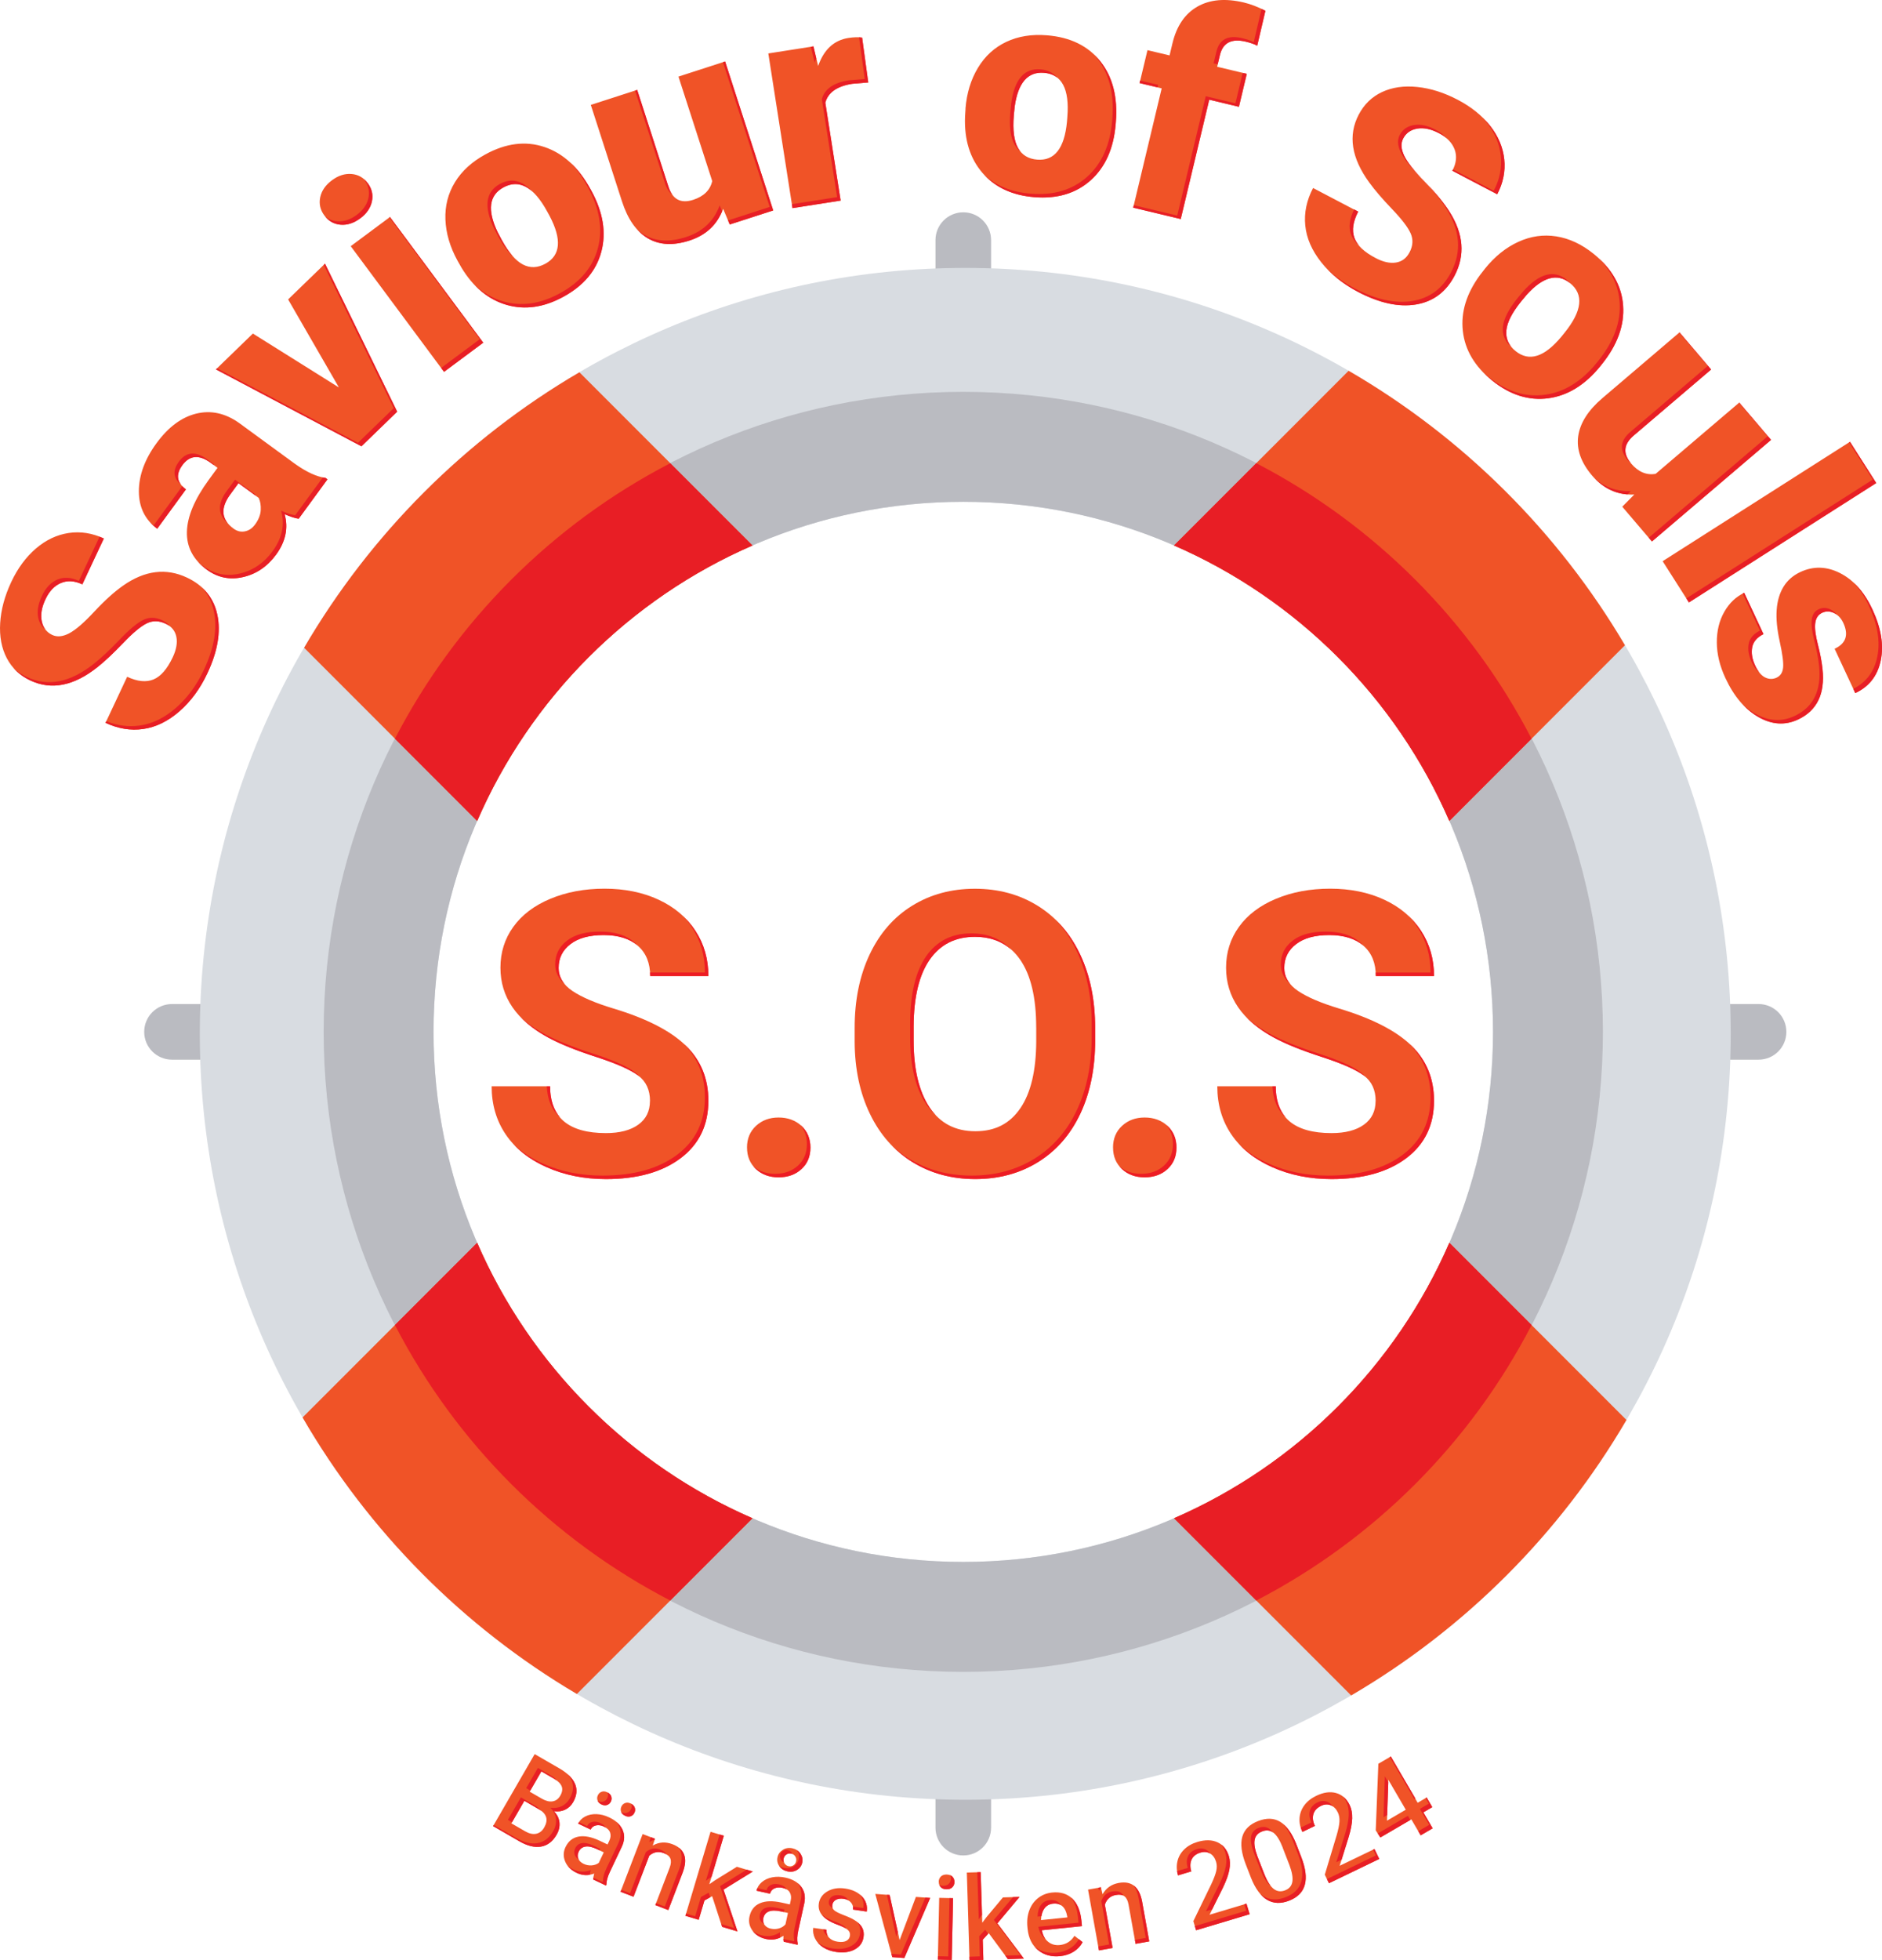 <?xml version="1.0" encoding="UTF-8"?>
<svg id="Layer_1" data-name="Layer 1" xmlns="http://www.w3.org/2000/svg" viewBox="0 0 540.19 562.32">
  <defs>
    <style>
      .cls-1 {
        fill: none;
      }

      .cls-1, .cls-2, .cls-3, .cls-4, .cls-5, .cls-6 {
        stroke-width: 0px;
      }

      .cls-2 {
        fill: #f05327;
      }

      .cls-3 {
        fill: #babbc1;
      }

      .cls-4 {
        fill: #d8dce1;
      }

      .cls-5 {
        fill: #ed1c24;
      }

      .cls-6 {
        fill: #e81e25;
      }
    </style>
  </defs>
  <g>
    <g>
      <g>
        <path class="cls-3" d="M276.49,92.82c-4.41,0-7.98-3.57-7.98-7.98v-15.96c0-4.41,3.57-7.98,7.98-7.98s7.98,3.57,7.98,7.98v15.96c0,4.41-3.57,7.98-7.98,7.98Z"/>
        <path class="cls-3" d="M65.33,303.97h-15.96c-4.41,0-7.98-3.57-7.98-7.98s3.57-7.98,7.98-7.98h15.96c4.41,0,7.98,3.57,7.98,7.98s-3.57,7.98-7.98,7.98Z"/>
        <path class="cls-3" d="M276.49,532.24c-4.41,0-7.98-3.57-7.98-7.98v-15.96c0-4.41,3.57-7.98,7.98-7.98s7.98,3.57,7.98,7.98v15.96c0,4.41-3.57,7.98-7.98,7.98Z"/>
        <path class="cls-3" d="M504.76,303.97h-15.96c-4.41,0-7.98-3.57-7.98-7.98s3.57-7.98,7.98-7.98h15.96c4.41,0,7.98,3.57,7.98,7.98s-3.57,7.98-7.98,7.98Z"/>
        <g>
          <circle class="cls-1" cx="276.49" cy="295.99" r="152.05" transform="translate(-128.32 282.2) rotate(-45)"/>
          <path class="cls-4" d="M277.06,76.85c-121.34,0-219.71,98.37-219.71,219.71s98.37,219.71,219.71,219.71,219.71-98.37,219.71-219.71-98.37-219.71-219.71-219.71ZM276.49,448.04c-83.97,0-152.05-68.07-152.05-152.05s68.07-152.05,152.05-152.05,152.05,68.07,152.05,152.05-68.07,152.05-152.05,152.05Z"/>
        </g>
        <path class="cls-3" d="M276.49,112.4c-101.24,0-183.59,82.36-183.59,183.59s82.35,183.59,183.59,183.59,183.59-82.36,183.59-183.59-82.35-183.59-183.59-183.59ZM276.49,448.04c-83.97,0-152.05-68.07-152.05-152.05s68.07-152.05,152.05-152.05,152.05,68.07,152.05,152.05-68.07,152.05-152.05,152.05Z"/>
        <g>
          <path class="cls-1" d="M336.99,435.51c35.32-15.34,63.68-43.7,79.02-79.02l50.83,50.83c19.02-32.52,29.93-70.36,29.93-110.76s-11.08-78.8-30.36-111.48l-50.4,50.4c-15.34-35.32-43.7-63.68-79.02-79.02l50.11-50.11c-32.36-18.76-69.94-29.51-110.03-29.51s-78.24,10.91-110.76,29.93l49.68,49.68c-35.33,15.34-63.68,43.7-79.02,79.02l-49.68-49.68c-19.02,32.52-29.93,70.36-29.93,110.76s10.75,77.68,29.51,110.04l50.11-50.11c15.34,35.32,43.7,63.68,79.02,79.02l-50.4,50.4c32.68,19.28,70.79,30.36,111.48,30.36s78.24-10.91,110.76-29.93l-50.83-50.83Z"/>
          <path class="cls-2" d="M416.01,235.49l50.4-50.4c-19.22-32.57-46.59-59.75-79.32-78.73l-50.11,50.11c35.33,15.34,63.68,43.7,79.02,79.02Z"/>
          <path class="cls-2" d="M215.99,156.47l-49.68-49.68c-32.65,19.1-59.93,46.37-79.02,79.02l49.68,49.68c15.34-35.32,43.7-63.68,79.02-79.02Z"/>
          <path class="cls-2" d="M336.99,435.51l50.83,50.83c32.65-19.1,59.93-46.37,79.02-79.02l-50.83-50.83c-15.34,35.32-43.7,63.68-79.02,79.02Z"/>
          <path class="cls-2" d="M136.96,356.49l-50.11,50.11c18.97,32.73,46.16,60.1,78.73,79.32l50.4-50.4c-35.32-15.34-63.68-43.7-79.02-79.02Z"/>
        </g>
        <g>
          <path class="cls-6" d="M416.01,235.49l23.59-23.6c-17.51-33.82-45.2-61.51-79.02-79.02l-23.6,23.6c35.32,15.34,63.68,43.7,79.02,79.02Z"/>
          <path class="cls-6" d="M215.98,156.47l-23.6-23.59c-33.82,17.51-61.51,45.2-79.02,79.02l23.6,23.6c15.34-35.32,43.7-63.68,79.02-79.02Z"/>
          <path class="cls-6" d="M136.96,356.49l-23.6,23.6c17.51,33.82,45.2,61.51,79.02,79.02l23.6-23.6c-35.33-15.34-63.68-43.7-79.02-79.02Z"/>
          <path class="cls-6" d="M416.01,356.49c-15.34,35.32-43.7,63.68-79.02,79.02l23.6,23.6c33.82-17.51,61.51-45.2,79.02-79.02l-23.6-23.6Z"/>
        </g>
      </g>
      <g>
        <g>
          <path class="cls-2" d="M186.57,315.83c0-3.15-1.11-5.58-3.34-7.27-2.23-1.69-6.24-3.47-12.03-5.34-5.79-1.87-10.38-3.72-13.75-5.54-9.21-4.97-13.81-11.67-13.81-20.1,0-4.38,1.23-8.29,3.7-11.72,2.47-3.43,6.01-6.11,10.63-8.04,4.62-1.93,9.81-2.9,15.56-2.9s10.95,1.05,15.48,3.15c4.53,2.1,8.05,5.06,10.55,8.88,2.51,3.82,3.76,8.17,3.76,13.03h-16.7c0-3.71-1.17-6.6-3.51-8.66-2.34-2.06-5.62-3.09-9.85-3.09s-7.26.86-9.52,2.59c-2.26,1.73-3.4,4-3.4,6.82,0,2.64,1.33,4.84,3.98,6.63,2.65,1.78,6.56,3.45,11.72,5.01,9.5,2.86,16.42,6.4,20.77,10.63,4.34,4.23,6.51,9.5,6.51,15.81,0,7.02-2.65,12.52-7.96,16.51-5.31,3.99-12.45,5.99-21.44,5.99-6.24,0-11.91-1.14-17.04-3.42-5.12-2.28-9.03-5.41-11.72-9.38-2.69-3.97-4.04-8.57-4.04-13.81h16.76c0,8.95,5.34,13.42,16.03,13.42,3.97,0,7.07-.81,9.3-2.42,2.23-1.61,3.34-3.87,3.34-6.76Z"/>
          <path class="cls-2" d="M214.41,329.19c0-2.56.86-4.64,2.59-6.24,1.73-1.6,3.89-2.39,6.49-2.39s4.82.8,6.54,2.39c1.73,1.6,2.59,3.67,2.59,6.24s-.85,4.58-2.56,6.15c-1.71,1.58-3.9,2.37-6.57,2.37s-4.81-.79-6.51-2.37c-1.71-1.58-2.56-3.63-2.56-6.15Z"/>
          <path class="cls-2" d="M314.35,298.4c0,7.98-1.41,14.98-4.23,20.99-2.82,6.01-6.86,10.65-12.11,13.92-5.25,3.27-11.27,4.9-18.07,4.9s-12.71-1.61-17.98-4.84c-5.27-3.23-9.35-7.84-12.25-13.83s-4.36-12.89-4.4-20.68v-4.01c0-7.98,1.44-15,4.31-21.07,2.88-6.07,6.94-10.73,12.19-13.97,5.25-3.25,11.26-4.87,18.01-4.87s12.76,1.62,18.01,4.87c5.25,3.25,9.32,7.91,12.19,13.97,2.88,6.07,4.31,13.08,4.31,21.02v3.62ZM297.42,294.73c0-8.5-1.52-14.96-4.56-19.38-3.04-4.42-7.39-6.63-13.03-6.63s-9.93,2.18-12.97,6.54c-3.04,4.36-4.58,10.75-4.62,19.18v3.95c0,8.28,1.52,14.7,4.57,19.26,3.04,4.57,7.42,6.85,13.14,6.85s9.91-2.2,12.92-6.6c3.01-4.4,4.53-10.81,4.56-19.24v-3.95Z"/>
          <path class="cls-2" d="M319.47,329.19c0-2.56.86-4.64,2.59-6.24,1.73-1.6,3.89-2.39,6.49-2.39s4.82.8,6.54,2.39c1.73,1.6,2.59,3.67,2.59,6.24s-.85,4.58-2.56,6.15c-1.71,1.58-3.9,2.37-6.57,2.37s-4.81-.79-6.51-2.37c-1.71-1.58-2.56-3.63-2.56-6.15Z"/>
          <path class="cls-2" d="M394.85,315.83c0-3.15-1.11-5.58-3.34-7.27-2.23-1.69-6.24-3.47-12.03-5.34-5.79-1.87-10.38-3.72-13.75-5.54-9.21-4.97-13.81-11.67-13.81-20.1,0-4.38,1.23-8.29,3.7-11.72,2.47-3.43,6.01-6.11,10.63-8.04,4.62-1.93,9.81-2.9,15.56-2.9s10.95,1.05,15.48,3.15c4.53,2.1,8.05,5.06,10.55,8.88,2.51,3.82,3.76,8.17,3.76,13.03h-16.7c0-3.71-1.17-6.6-3.51-8.66-2.34-2.06-5.62-3.09-9.85-3.09s-7.26.86-9.52,2.59c-2.26,1.73-3.4,4-3.4,6.82,0,2.64,1.33,4.84,3.98,6.63,2.65,1.78,6.56,3.45,11.72,5.01,9.5,2.86,16.42,6.4,20.77,10.63,4.34,4.23,6.51,9.5,6.51,15.81,0,7.02-2.65,12.52-7.96,16.51-5.31,3.99-12.45,5.99-21.44,5.99-6.24,0-11.91-1.14-17.04-3.42-5.12-2.28-9.03-5.41-11.72-9.38-2.69-3.97-4.04-8.57-4.04-13.81h16.76c0,8.95,5.34,13.42,16.03,13.42,3.97,0,7.07-.81,9.3-2.42,2.23-1.61,3.34-3.87,3.34-6.76Z"/>
        </g>
        <g>
          <path class="cls-5" d="M268.53,319.82c-.61-.66-1.2-1.36-1.73-2.15-3.04-4.57-4.57-10.99-4.57-19.26v-3.95c.04-8.43,1.58-14.82,4.62-19.18,3.04-4.36,7.37-6.54,12.97-6.54,4.2,0,7.67,1.23,10.43,3.67-2.9-3.1-6.7-4.67-11.43-4.67-5.6,0-9.93,2.18-12.97,6.54-3.04,4.36-4.58,10.75-4.62,19.18v3.95c0,8.28,1.52,14.7,4.57,19.26.81,1.22,1.73,2.26,2.73,3.15Z"/>
          <path class="cls-5" d="M182.12,270.32c-2.34-2.06-5.62-3.09-9.85-3.09s-7.26.86-9.52,2.59c-2.26,1.73-3.4,4-3.4,6.82,0,2.2.94,4.1,2.79,5.71-1.19-1.38-1.79-2.95-1.79-4.71,0-2.82,1.13-5.09,3.4-6.82,2.26-1.73,5.44-2.59,9.52-2.59s7.45,1.01,9.78,3.03c-.29-.33-.59-.65-.93-.94Z"/>
          <path class="cls-5" d="M369.06,320.54c-1.91-2.18-2.88-5.16-2.88-8.94h-.96c.19,3.9,1.46,6.88,3.84,8.94Z"/>
          <path class="cls-5" d="M182.23,307.56c-2.23-1.69-6.24-3.47-12.03-5.34-5.79-1.87-10.38-3.72-13.75-5.54-2.8-1.51-5.17-3.19-7.12-5.02,2.12,2.23,4.82,4.24,8.12,6.02,3.38,1.82,7.96,3.67,13.75,5.54,5.79,1.88,9.8,3.66,12.03,5.34.15.11.28.24.42.35-.41-.49-.88-.95-1.42-1.35Z"/>
          <path class="cls-5" d="M406.85,265.95c2.51,3.82,3.76,8.17,3.76,13.03h-15.74c.02.33.04.66.04,1h16.7c0-4.86-1.25-9.21-3.76-13.03-1.02-1.56-2.22-2.96-3.57-4.23.95,1,1.81,2.07,2.57,3.23Z"/>
          <path class="cls-5" d="M390.4,270.32c-2.34-2.06-5.62-3.09-9.85-3.09s-7.26.86-9.52,2.59c-2.26,1.73-3.4,4-3.4,6.82,0,2.2.94,4.1,2.79,5.71-1.19-1.38-1.79-2.95-1.79-4.71,0-2.82,1.13-5.09,3.4-6.82,2.26-1.73,5.44-2.59,9.52-2.59s7.45,1.01,9.78,3.03c-.29-.33-.59-.65-.93-.94Z"/>
          <path class="cls-5" d="M390.51,307.56c-2.23-1.69-6.24-3.47-12.03-5.34-5.79-1.87-10.38-3.72-13.75-5.54-2.8-1.51-5.17-3.19-7.12-5.02,2.12,2.23,4.82,4.24,8.12,6.02,3.38,1.82,7.96,3.67,13.75,5.54,5.79,1.88,9.8,3.66,12.03,5.34.15.11.28.24.42.35-.41-.49-.88-.95-1.42-1.35Z"/>
          <path class="cls-5" d="M196.31,299.44c4,4.14,6.02,9.23,6.02,15.28,0,7.02-2.65,12.52-7.96,16.51-5.31,3.99-12.45,5.99-21.44,5.99-6.24,0-11.91-1.14-17.04-3.42-3.35-1.49-6.17-3.36-8.49-5.57,2.48,2.67,5.64,4.86,9.49,6.57,5.12,2.28,10.8,3.42,17.04,3.42,8.98,0,16.13-1.99,21.44-5.99,5.31-3.99,7.96-9.49,7.96-16.51,0-6.31-2.17-11.58-6.51-15.81-.16-.16-.34-.31-.5-.47Z"/>
          <path class="cls-5" d="M334.8,322.72c1.24,1.48,1.87,3.3,1.87,5.47,0,2.52-.85,4.58-2.56,6.15-1.71,1.58-3.9,2.37-6.57,2.37-2.5,0-4.57-.72-6.23-2.13.22.27.46.52.72.77,1.71,1.58,3.88,2.37,6.51,2.37s4.86-.79,6.57-2.37c1.71-1.58,2.56-3.63,2.56-6.15s-.86-4.64-2.59-6.24c-.09-.08-.19-.16-.28-.23Z"/>
          <path class="cls-5" d="M160.78,320.54c-1.91-2.18-2.88-5.16-2.88-8.94h-.96c.19,3.9,1.46,6.88,3.84,8.94Z"/>
          <path class="cls-5" d="M302.81,263.65c2.47,2.57,4.55,5.6,6.22,9.12,2.88,6.07,4.31,13.08,4.31,21.02v3.62c0,7.98-1.41,14.98-4.23,20.99-2.82,6.01-6.86,10.65-12.11,13.92-5.25,3.27-11.27,4.9-18.07,4.9s-12.71-1.61-17.98-4.84c-1.85-1.13-3.54-2.44-5.09-3.91,1.82,1.88,3.84,3.53,6.09,4.91,5.27,3.23,11.26,4.84,17.98,4.84s12.81-1.63,18.07-4.9c5.25-3.27,9.29-7.91,12.11-13.92,2.82-6.01,4.23-13.01,4.23-20.99v-3.62c0-7.94-1.44-14.95-4.31-21.02-1.89-3.99-4.3-7.35-7.22-10.12Z"/>
          <path class="cls-5" d="M404.59,299.44c4,4.14,6.02,9.23,6.02,15.28,0,7.02-2.65,12.52-7.96,16.51-5.31,3.99-12.45,5.99-21.44,5.99-6.24,0-11.91-1.14-17.04-3.42-3.35-1.49-6.17-3.36-8.49-5.57,2.48,2.67,5.64,4.86,9.49,6.57,5.12,2.28,10.8,3.42,17.04,3.42,8.98,0,16.13-1.99,21.44-5.99,5.31-3.99,7.96-9.49,7.96-16.51,0-6.31-2.17-11.58-6.51-15.81-.16-.16-.34-.31-.5-.47Z"/>
          <path class="cls-5" d="M196,262.71c.95,1,1.81,2.07,2.57,3.23,2.51,3.82,3.76,8.17,3.76,13.03h-15.74c.02.33.04.66.04,1h16.7c0-4.86-1.25-9.21-3.76-13.03-1.02-1.56-2.22-2.96-3.57-4.23Z"/>
          <path class="cls-5" d="M229.74,322.72c1.24,1.48,1.87,3.3,1.87,5.47,0,2.52-.85,4.58-2.56,6.15-1.71,1.58-3.9,2.37-6.57,2.37-2.5,0-4.57-.72-6.23-2.13.22.27.46.52.72.77,1.71,1.58,3.88,2.37,6.51,2.37s4.86-.79,6.57-2.37c1.71-1.58,2.56-3.63,2.56-6.15s-.86-4.64-2.59-6.24c-.09-.08-.19-.16-.28-.23Z"/>
        </g>
      </g>
    </g>
    <g>
      <path class="cls-2" d="M47.54,178.9c-1.93-.91-3.75-.93-5.47-.07-1.72.86-3.96,2.73-6.72,5.62-2.76,2.89-5.19,5.17-7.29,6.85-6.81,5.45-13.26,6.75-19.34,3.89-3.03-1.42-5.29-3.56-6.78-6.41-1.49-2.85-2.12-6.2-1.89-10.04.23-3.84,1.29-7.77,3.18-11.8,1.85-3.93,4.2-7.13,7.07-9.59,2.87-2.46,6-3.95,9.41-4.46,3.4-.51,6.77.02,10.1,1.58l-6.17,13.15c-2.23-1.05-4.28-1.17-6.15-.39-1.87.79-3.35,2.35-4.44,4.68-1.11,2.35-1.46,4.46-1.06,6.31.4,1.85,1.4,3.16,3,3.91,1.4.66,3.03.5,4.87-.46,1.85-.97,4.26-3.06,7.25-6.27,2.99-3.21,5.76-5.7,8.3-7.47,6.18-4.31,12.27-5.06,18.25-2.25,4.78,2.25,7.69,5.81,8.73,10.7,1.04,4.89.08,10.48-2.87,16.76-2.08,4.43-4.76,8.07-8.04,10.92-3.28,2.85-6.73,4.53-10.35,5.05-3.62.52-7.23-.07-10.84-1.76l6.21-13.22c2.93,1.38,5.45,1.63,7.55.77,2.1-.86,3.95-3,5.55-6.4,1.02-2.18,1.36-4.12,1.02-5.83-.35-1.71-1.37-2.96-3.07-3.76ZM85.73,148.8c-1.03-.14-2.38-.57-4.03-1.3,1.1,3.99.28,7.85-2.44,11.58-2.5,3.42-5.65,5.57-9.47,6.45-3.81.88-7.28.18-10.41-2.11-3.93-2.87-5.84-6.5-5.73-10.87.11-4.37,2.19-9.33,6.24-14.87l2.55-3.49-1.92-1.4c-3.35-2.44-6.07-2.22-8.18.66-1.96,2.68-1.61,4.99,1.04,6.92l-8.25,11.29c-3.5-2.56-5.26-6.13-5.27-10.71,0-4.58,1.68-9.18,5.06-13.81s7.18-7.45,11.39-8.49c4.22-1.03,8.31-.15,12.29,2.66l16.05,11.73c3.36,2.39,6.28,3.73,8.77,4.04l.57.42-8.25,11.29ZM73.19,150.48c1.03-1.41,1.58-2.8,1.65-4.16.07-1.37-.12-2.53-.59-3.49l-5.8-4.24-2.4,3.28c-2.87,3.93-2.54,7.19.99,9.77,1.03.75,2.11,1.01,3.26.78,1.14-.23,2.11-.88,2.89-1.95ZM97.27,111.13l-14.57-25.24,10.58-10.25,20.72,42.45-10.25,9.93-41.77-22.06,10.61-10.28,24.67,15.45ZM93.1,61.81c-1.19-1.6-1.58-3.34-1.19-5.22.4-1.88,1.52-3.5,3.36-4.87,1.84-1.37,3.72-1.97,5.64-1.81,1.91.16,3.46,1.04,4.65,2.64,1.19,1.6,1.58,3.34,1.19,5.22-.4,1.88-1.52,3.5-3.36,4.87-1.84,1.37-3.72,1.97-5.64,1.81-1.91-.16-3.46-1.04-4.65-2.64ZM138.71,98.3l-11.26,8.37-26.78-36.05,11.26-8.37,26.78,36.05ZM131.3,74.74c-2.15-3.93-3.3-7.85-3.45-11.76-.15-3.91.76-7.47,2.72-10.69,1.96-3.22,4.87-5.88,8.73-7.99,5.9-3.23,11.55-3.94,16.94-2.14,5.4,1.8,9.81,5.84,13.25,12.13l.24.44c3.36,6.14,4.32,11.95,2.88,17.42-1.44,5.47-5.07,9.8-10.9,12.98-5.61,3.07-11.03,3.85-16.27,2.34-5.24-1.5-9.56-5.06-12.97-10.67l-1.17-2.06ZM143.99,68.79c1.99,3.64,4.02,6,6.09,7.08,2.07,1.08,4.22,1,6.46-.22,4.37-2.39,4.77-6.97,1.19-13.75l-.68-1.24c-3.86-7.06-8.05-9.36-12.57-6.89-4.1,2.24-4.66,6.5-1.67,12.78l1.18,2.24ZM207.57,59.9c-1.65,4.52-4.87,7.55-9.67,9.1-4.69,1.51-8.67,1.3-11.96-.65-3.29-1.95-5.76-5.47-7.41-10.58l-8.95-27.68,13.31-4.3,8.97,27.76c1.18,3.66,3.55,4.92,7.11,3.77,3.05-.99,4.87-2.78,5.46-5.38l-9.69-29.97,13.39-4.33,13.81,42.73-12.48,4.03-1.89-4.49ZM249.21,23.66l-4.6.38c-4.35.68-6.92,2.48-7.72,5.41l4.4,28.09-13.82,2.16-6.94-44.37,12.96-2.03,1.34,5.63c1.64-4.71,4.54-7.39,8.7-8.04,1.48-.23,2.79-.27,3.93-.11l1.76,12.87ZM277.12,31.17c.36-4.47,1.56-8.37,3.58-11.72,2.02-3.35,4.73-5.83,8.14-7.44,3.41-1.61,7.3-2.24,11.69-1.88,6.7.54,11.81,3.05,15.34,7.51,3.52,4.46,5,10.27,4.42,17.41l-.04.5c-.57,6.98-2.95,12.36-7.16,16.14-4.21,3.78-9.62,5.4-16.24,4.86-6.37-.52-11.33-2.84-14.88-6.98-3.55-4.13-5.21-9.48-4.98-16.04l.15-2.36ZM290.99,33.17c-.34,4.14.06,7.22,1.2,9.26,1.14,2.04,2.98,3.16,5.52,3.36,4.96.4,7.81-3.21,8.54-10.84l.11-1.41c.65-8.03-1.59-12.25-6.72-12.66-4.66-.38-7.47,2.88-8.41,9.77l-.25,2.52ZM325.26,59.58l8.18-34.23-6.34-1.51,2.26-9.45,6.34,1.51.83-3.47c1.19-4.98,3.58-8.49,7.17-10.54,3.59-2.04,8.03-2.43,13.34-1.17,1.94.46,4,1.25,6.18,2.37l-2.35,10.02c-.78-.44-1.86-.83-3.26-1.16-4.12-.98-6.6.3-7.45,3.85l-.8,3.35,8.52,2.03-2.26,9.45-8.52-2.04-8.18,34.23-13.64-3.26ZM404.58,72.39c.99-1.89,1.09-3.71.31-5.46-.78-1.75-2.56-4.07-5.33-6.96-2.77-2.89-4.94-5.42-6.52-7.59-5.15-7.04-6.17-13.54-3.05-19.49,1.55-2.96,3.79-5.13,6.7-6.49,2.92-1.36,6.28-1.85,10.11-1.45,3.82.39,7.71,1.62,11.65,3.69,3.85,2.02,6.94,4.51,9.27,7.48,2.33,2.97,3.68,6.17,4.04,9.59.36,3.42-.31,6.76-2.02,10.02l-12.87-6.74c1.14-2.18,1.36-4.22.65-6.12-.71-1.9-2.2-3.45-4.48-4.64-2.3-1.21-4.39-1.65-6.26-1.33-1.87.32-3.21,1.26-4.04,2.83-.72,1.37-.64,3,.25,4.89s2.87,4.39,5.95,7.52c3.08,3.13,5.45,6,7.1,8.62,4.04,6.36,4.52,12.47,1.45,18.33-2.45,4.68-6.14,7.43-11.07,8.26-4.93.82-10.47-.38-16.62-3.6-4.34-2.27-7.86-5.11-10.56-8.51-2.7-3.4-4.23-6.92-4.59-10.56-.36-3.64.39-7.22,2.24-10.75l12.94,6.78c-1.5,2.87-1.87,5.37-1.1,7.51.77,2.14,2.82,4.08,6.16,5.82,2.13,1.12,4.06,1.54,5.78,1.27,1.72-.27,3.02-1.24,3.89-2.91ZM426.25,77.04c2.82-3.49,6-6.04,9.56-7.67s7.19-2.15,10.92-1.56c3.72.59,7.29,2.26,10.72,5.03,5.23,4.22,8.04,9.17,8.44,14.85.4,5.67-1.66,11.3-6.16,16.87l-.31.39c-4.4,5.45-9.4,8.55-15.01,9.3-5.61.75-10.99-.95-16.16-5.13-4.97-4.02-7.76-8.73-8.37-14.15-.61-5.42,1.03-10.77,4.92-16.06l1.45-1.87ZM436.58,86.5c-2.61,3.23-4.01,6.01-4.22,8.33-.21,2.32.68,4.29,2.66,5.88,3.88,3.13,8.26,1.75,13.16-4.15l.89-1.1c5.06-6.26,5.59-11.01,1.58-14.25-3.64-2.94-7.79-1.83-12.45,3.33l-1.62,1.94ZM469.09,141.86c-4.81.21-8.84-1.61-12.11-5.44-3.19-3.75-4.52-7.51-3.99-11.3.54-3.78,2.85-7.42,6.93-10.9l22.14-18.87,9.07,10.65-22.21,18.93c-2.93,2.5-3.18,5.16-.76,8.01,2.08,2.44,4.44,3.44,7.06,2.98l23.98-20.43,9.13,10.71-34.18,29.13-8.51-9.98,3.43-3.47ZM484.77,172.81l-7.54-11.83,53.77-34.25,7.54,11.83-53.77,34.25ZM510,194.34c1.08-.5,1.68-1.47,1.81-2.9.13-1.43-.2-3.89-.97-7.38-.77-3.49-1.07-6.52-.88-9.11.18-2.59.84-4.8,1.96-6.64,1.13-1.84,2.74-3.25,4.85-4.23,3.74-1.74,7.53-1.64,11.39.32,3.86,1.96,6.95,5.43,9.28,10.42,2.5,5.37,3.3,10.25,2.39,14.64-.91,4.39-3.35,7.52-7.31,9.36l-5.93-12.71c3.26-1.52,4.09-4,2.49-7.43-.62-1.33-1.51-2.27-2.67-2.83-1.16-.56-2.29-.58-3.4-.06-1.13.53-1.79,1.5-1.97,2.94-.19,1.43.06,3.46.73,6.09.68,2.63,1.13,5.01,1.36,7.13.75,7.1-1.6,11.92-7.04,14.46-3.71,1.73-7.5,1.49-11.37-.72-3.87-2.21-7.03-5.93-9.47-11.17-1.63-3.49-2.45-6.89-2.47-10.21-.02-3.32.69-6.25,2.13-8.78,1.44-2.54,3.35-4.36,5.74-5.47l5.53,11.85c-1.86.93-2.94,2.19-3.24,3.8-.3,1.61-.02,3.35.86,5.23.81,1.73,1.76,2.86,2.87,3.4,1.11.54,2.22.54,3.35.02Z"/>
      <g>
        <path class="cls-6" d="M142.99,67.79c1.4,2.57,2.83,4.49,4.27,5.78-1.1-1.22-2.19-2.8-3.27-4.78l-1.18-2.24c-2.99-6.28-2.44-10.54,1.67-12.78,2.91-1.59,5.68-1.19,8.32,1.17-2.93-3.23-6.04-3.97-9.32-2.17-4.1,2.24-4.66,6.5-1.67,12.78l1.18,2.24Z"/>
        <path class="cls-6" d="M51.33,132.44c-1.85,2.54-1.62,4.74.65,6.6-1.29-1.64-1.18-3.51.35-5.6,2.11-2.88,4.83-3.1,8.18-.66l.79.58.13-.18-1.92-1.4c-3.35-2.44-6.07-2.22-8.18.66Z"/>
        <path class="cls-6" d="M43.04,149.78c.61.68,1.3,1.31,2.08,1.89l8.25-11.29c-.41-.3-.75-.61-1.05-.93l-8.2,11.23c-.39-.28-.74-.58-1.08-.89Z"/>
        <path class="cls-6" d="M65.44,150.17c-1.93-2.31-1.72-5.07.62-8.29l2.4-3.28,4.95,3.61c-.05-.13-.09-.26-.15-.38l-5.8-4.24-2.4,3.28c-2.7,3.69-2.57,6.79.38,9.29Z"/>
        <path class="cls-6" d="M190.86,52.55c.49,1.53,1.21,2.62,2.12,3.31-.45-.62-.82-1.38-1.12-2.31l-8.97-27.76-.61.2,8.59,26.56Z"/>
        <polygon class="cls-6" points="220.93 59.36 208.97 63.23 209.46 64.39 221.93 60.36 208.13 17.63 207.51 17.83 220.93 59.36"/>
        <path class="cls-6" d="M172.62,72.14c1.44-5.47.48-11.28-2.88-17.42l-.24-.44c-1.73-3.16-3.7-5.75-5.93-7.78,1.82,1.86,3.47,4.1,4.93,6.78l.24.44c3.36,6.14,4.32,11.95,2.88,17.42-1.44,5.47-5.07,9.8-10.9,12.98-5.61,3.07-11.03,3.85-16.27,2.34-3.08-.88-5.83-2.49-8.27-4.79,2.69,2.84,5.77,4.79,9.27,5.79,5.24,1.5,10.66.72,16.27-2.34,5.83-3.19,9.46-7.51,10.9-12.98Z"/>
        <polygon class="cls-6" points="111.77 62.37 137.71 97.3 126.62 105.54 127.45 106.66 138.71 98.3 111.93 62.25 111.77 62.37"/>
        <path class="cls-6" d="M22.63,166.63c-2.23-1.05-4.28-1.17-6.15-.39-1.87.79-3.35,2.35-4.44,4.68-1.11,2.35-1.46,4.46-1.06,6.31.31,1.43.98,2.53,2.01,3.3-.48-.64-.82-1.4-1.01-2.3-.4-1.85-.05-3.96,1.06-6.31,1.09-2.33,2.57-3.89,4.44-4.68,1.87-.79,3.92-.66,6.15.39l6.17-13.15c-.41-.19-.81-.37-1.22-.53l-5.95,12.68Z"/>
        <polygon class="cls-6" points="92.93 75.98 113 117.09 102.75 127.02 62.29 105.66 61.98 105.96 103.75 128.02 114 118.09 93.28 75.64 92.93 75.98"/>
        <path class="cls-6" d="M35.35,184.46c2.76-2.89,5-4.76,6.72-5.62,1.72-.86,3.54-.84,5.47.07.43.2.81.43,1.15.68-.52-.69-1.24-1.25-2.15-1.68-1.93-.91-3.75-.93-5.47-.07-1.72.86-3.96,2.73-6.72,5.62-2.76,2.89-5.19,5.17-7.29,6.85-6.81,5.45-13.26,6.75-19.34,3.89-1.43-.67-2.69-1.51-3.78-2.51,1.29,1.45,2.89,2.62,4.78,3.51,6.09,2.86,12.53,1.56,19.34-3.89,2.1-1.67,4.53-3.96,7.29-6.85Z"/>
        <path class="cls-6" d="M57.9,168.47c1.74,1.9,2.92,4.2,3.49,6.92,1.04,4.89.08,10.48-2.87,16.76-2.08,4.43-4.76,8.07-8.04,10.92-3.28,2.85-6.73,4.53-10.35,5.05-3.21.46-6.42.04-9.62-1.24l-.22.47c3.61,1.69,7.22,2.28,10.84,1.76,3.62-.52,7.07-2.2,10.35-5.05,3.28-2.85,5.96-6.49,8.04-10.92,2.95-6.29,3.91-11.87,2.87-16.76-.68-3.21-2.19-5.85-4.49-7.92Z"/>
        <path class="cls-6" d="M92.65,136.96l-7.92,10.84c-1.03-.14-2.38-.57-4.03-1.3,1.1,3.99.28,7.85-2.44,11.58-2.5,3.42-5.65,5.57-9.47,6.45-3.81.88-7.28.18-10.41-2.11-.58-.42-1.1-.87-1.6-1.33.74.82,1.6,1.6,2.6,2.33,3.13,2.29,6.6,2.99,10.41,2.11,3.81-.88,6.97-3.03,9.47-6.45,2.73-3.73,3.54-7.59,2.44-11.58,1.66.73,3,1.17,4.03,1.3l8.25-11.29-.57-.42c-.25-.03-.5-.08-.76-.13Z"/>
        <path class="cls-6" d="M390.14,70.49c-.63-.74-1.1-1.5-1.38-2.29-.77-2.14-.4-4.64,1.1-7.51l-1.18-.62c-1.34,2.71-1.65,5.09-.92,7.13.42,1.15,1.22,2.25,2.38,3.29Z"/>
        <path class="cls-6" d="M426.73,35.11c2.33,2.97,3.68,6.17,4.04,9.59.36,3.42-.31,6.76-2.02,10.02l-11.69-6.12c-.06.13-.11.25-.18.38l12.87,6.74c1.71-3.26,2.38-6.6,2.02-10.02-.36-3.42-1.71-6.62-4.04-9.59-.75-.95-1.58-1.84-2.48-2.7.52.55,1.02,1.11,1.48,1.7Z"/>
        <path class="cls-6" d="M490.15,104.99l-22.21,18.93c-2.93,2.5-3.18,5.16-.76,8.01.37.43.75.8,1.14,1.15-.05-.05-.09-.09-.14-.15-2.42-2.84-2.17-5.51.76-8.01l22.21-18.93-9.07-10.65-.09.07,8.16,9.57Z"/>
        <path class="cls-6" d="M433.83,99.54c-1.13-1.36-1.62-2.92-1.46-4.71.2-2.32,1.61-5.1,4.22-8.33l1.62-1.94c4.66-5.16,8.82-6.27,12.45-3.33.06.05.12.11.18.16-.34-.4-.72-.79-1.18-1.16-3.64-2.94-7.79-1.83-12.45,3.33l-1.62,1.94c-2.61,3.23-4.01,6.01-4.22,8.33-.2,2.24.63,4.14,2.46,5.71Z"/>
        <path class="cls-6" d="M359.85,12.12c-.78-.44-1.86-.83-3.26-1.16-4.12-.98-6.6.3-7.45,3.85l-.8,3.35,1.17.28.63-2.63c.85-3.55,3.33-4.84,7.45-3.85,1.4.33,2.49.72,3.26,1.16l2.35-10.02c-.38-.19-.74-.36-1.11-.53l-2.24,9.56Z"/>
        <path class="cls-6" d="M233.82,17.94c.15-.42.31-.8.48-1.19l-.82-3.44-.73.11,1.08,4.51Z"/>
        <path class="cls-6" d="M292.85,43.4c-.24-.3-.46-.61-.66-.96-1.14-2.04-1.54-5.12-1.2-9.26l.25-2.52c.95-6.89,3.75-10.15,8.41-9.77,1.52.12,2.79.59,3.8,1.39-1.13-1.41-2.72-2.22-4.8-2.39-4.66-.38-7.47,2.88-8.41,9.77l-.25,2.52c-.34,4.14.06,7.22,1.2,9.26.45.8,1,1.45,1.66,1.96Z"/>
        <path class="cls-6" d="M206.57,58.9c-1.65,4.52-4.87,7.55-9.67,9.1-4.69,1.51-8.67,1.3-11.96-.65-.72-.43-1.4-.94-2.04-1.52.92,1.02,1.93,1.87,3.04,2.52,3.29,1.95,7.28,2.16,11.96.65,4.54-1.47,7.65-4.28,9.37-8.41l-.71-1.68Z"/>
        <polygon class="cls-6" points="357.85 21.19 356.68 20.91 354.6 29.64 346.08 27.6 337.9 61.84 325.43 58.86 325.26 59.58 338.9 62.84 347.08 28.6 355.6 30.64 357.85 21.19"/>
        <rect class="cls-6" x="329.4" y="21.43" width=".74" height="5.31" transform="translate(229.78 339.25) rotate(-76.58)"/>
        <path class="cls-6" d="M104.56,51.56c1.19,1.6,1.58,3.34,1.19,5.22-.4,1.88-1.52,3.5-3.36,4.87-1.84,1.37-3.72,1.97-5.64,1.81-1.31-.11-2.45-.57-3.42-1.35,1.16,1.41,2.62,2.2,4.42,2.35,1.91.16,3.79-.44,5.64-1.81,1.84-1.37,2.96-2.99,3.36-4.87.4-1.88,0-3.62-1.19-5.22-.38-.51-.79-.93-1.24-1.29.08.1.16.19.24.29Z"/>
        <path class="cls-6" d="M320.27,35.05c.58-7.14-.89-12.95-4.42-17.41-.61-.77-1.28-1.46-1.98-2.11.33.36.67.72.98,1.11,3.52,4.46,5,10.27,4.42,17.41l-.04.5c-.57,6.98-2.95,12.36-7.16,16.14-4.21,3.78-9.62,5.4-16.24,4.86-5.45-.44-9.86-2.22-13.24-5.31,3.5,3.7,8.24,5.82,14.24,6.31,6.62.54,12.03-1.08,16.24-4.86,4.21-3.78,6.59-9.16,7.16-16.14l.04-.5Z"/>
        <path class="cls-6" d="M459.41,104.94l.31-.39c4.5-5.57,6.55-11.2,6.16-16.87-.35-5.06-2.64-9.53-6.84-13.44,3.55,3.67,5.51,7.81,5.84,12.44.4,5.67-1.66,11.3-6.16,16.87l-.31.39c-4.4,5.45-9.4,8.55-15.01,9.3-5.61.75-10.99-.95-16.16-5.13-.55-.45-1.07-.91-1.57-1.37.79.81,1.63,1.61,2.57,2.37,5.17,4.17,10.55,5.88,16.16,5.13,5.61-.75,10.61-3.85,15.01-9.3Z"/>
        <path class="cls-6" d="M523,175.77c1.1-.51,2.24-.49,3.4.06.3.14.58.32.84.51-.51-.65-1.12-1.16-1.84-1.51-1.16-.56-2.29-.58-3.4-.06-1.13.53-1.79,1.5-1.97,2.94-.19,1.43.06,3.46.73,6.09.68,2.63,1.13,5.01,1.36,7.13.75,7.1-1.6,11.92-7.04,14.46-3.71,1.73-7.5,1.49-11.37-.72-1.25-.71-2.42-1.6-3.52-2.63,1.38,1.48,2.88,2.7,4.52,3.63,3.87,2.21,7.66,2.45,11.37.72,5.44-2.54,7.79-7.36,7.04-14.46-.23-2.12-.68-4.5-1.36-7.13-.68-2.63-.92-4.66-.73-6.09.19-1.43.85-2.41,1.97-2.94Z"/>
        <path class="cls-6" d="M501.92,184.69c-.3,1.61-.02,3.35.86,5.23.64,1.37,1.37,2.34,2.19,2.97-.43-.54-.83-1.18-1.19-1.97-.88-1.88-1.16-3.62-.86-5.23.3-1.61,1.38-2.88,3.24-3.8l-5.53-11.85c-.15.07-.29.15-.43.22l4.96,10.63c-1.86.93-2.94,2.19-3.24,3.8Z"/>
        <path class="cls-6" d="M537.44,174.81c-1.49-3.2-3.31-5.77-5.43-7.73,1.7,1.81,3.18,4.04,4.43,6.73,2.5,5.37,3.3,10.25,2.39,14.64-.88,4.23-3.18,7.27-6.88,9.14l.57,1.23c3.96-1.85,6.4-4.97,7.31-9.36.91-4.39.12-9.27-2.39-14.64Z"/>
        <polygon class="cls-6" points="531 126.73 530.75 126.9 537.54 137.56 484.03 171.65 484.77 172.81 538.54 138.56 531 126.73"/>
        <polygon class="cls-6" points="499.23 115.47 499.14 115.54 507.35 125.17 473.26 154.23 474.17 155.3 508.35 126.17 499.23 115.47"/>
        <path class="cls-6" d="M416.07,60.74c-1.66-2.62-4.03-5.49-7.1-8.62-3.08-3.13-5.06-5.63-5.95-7.52s-.97-3.51-.25-4.89c.82-1.57,2.17-2.51,4.04-2.83,1.87-.32,3.96.13,6.26,1.33.83.43,1.54.91,2.16,1.44-.79-.93-1.84-1.75-3.16-2.44-2.3-1.21-4.39-1.65-6.26-1.33-1.87.32-3.21,1.26-4.04,2.83-.72,1.37-.64,3,.25,4.89s2.87,4.39,5.95,7.52c3.08,3.13,5.45,6,7.1,8.62,4.04,6.36,4.52,12.47,1.45,18.33-2.45,4.68-6.14,7.43-11.07,8.26-4.93.82-10.47-.38-16.62-3.6-3.01-1.58-5.62-3.43-7.85-5.56,2.43,2.54,5.37,4.73,8.85,6.56,6.15,3.22,11.69,4.42,16.62,3.6,4.93-.82,8.62-3.57,11.07-8.26,3.07-5.86,2.58-11.97-1.45-18.33Z"/>
        <path class="cls-6" d="M468.09,140.86c-4.06.17-7.56-1.11-10.52-3.82,2.7,2.89,5.88,4.49,9.57,4.78l.95-.96Z"/>
        <path class="cls-6" d="M246.57,10.71l1.64,11.95-4.6.38c-4.35.68-6.92,2.48-7.72,5.41l4.4,28.09-13,2.03.18,1.13,13.82-2.16-4.4-28.09c.8-2.93,3.38-4.73,7.72-5.41l4.6-.38-1.76-12.87c-.28-.04-.57-.06-.87-.08Z"/>
      </g>
    </g>
  </g>
  <path class="cls-2" d="M141.53,523.82l11.94-20.65,7.08,4.09c2.34,1.35,3.84,2.85,4.52,4.49.68,1.64.48,3.39-.59,5.24-.55.95-1.29,1.65-2.24,2.11-.95.46-2.03.62-3.26.46.94.95,1.47,2.02,1.6,3.21.13,1.19-.15,2.37-.83,3.54-1.12,1.94-2.6,3.07-4.45,3.39-1.85.32-3.93-.19-6.24-1.53l-7.53-4.35ZM150.51,516.58l-3.73,6.45,3.99,2.3c1.13.65,2.17.88,3.12.69.96-.19,1.72-.78,2.3-1.78,1.24-2.15.78-3.88-1.39-5.19l-4.28-2.48ZM152.03,513.94l3.52,2.03c1.12.64,2.13.9,3.06.75s1.65-.68,2.19-1.6c.59-1.02.73-1.93.41-2.72s-1.09-1.54-2.32-2.25l-3.49-2.02-3.35,5.8ZM170.27,539.12c-.01-.38.09-.94.29-1.69-1.71.65-3.4.58-5.05-.2-1.61-.76-2.7-1.84-3.29-3.24-.58-1.4-.55-2.78.09-4.13.81-1.71,2.06-2.72,3.77-3.03,1.7-.31,3.73.09,6.09,1.21l2.21,1.05.5-1.05c.39-.83.48-1.6.25-2.32-.23-.72-.82-1.3-1.76-1.75-.82-.39-1.59-.5-2.31-.34s-1.23.56-1.52,1.19l-3.6-1.71c.42-.88,1.1-1.56,2.04-2.05.94-.49,2.02-.71,3.23-.67,1.21.04,2.43.35,3.66.94,1.88.89,3.15,2.07,3.82,3.54s.61,3.07-.17,4.79l-3.43,7.23c-.68,1.44-1.03,2.69-1.03,3.74l-.12.25-3.67-1.74ZM167.55,534.66c.71.34,1.46.48,2.25.43.79-.05,1.48-.29,2.07-.72l1.43-3.02-1.94-.92c-1.33-.63-2.44-.88-3.34-.73-.89.15-1.54.64-1.94,1.49-.33.69-.36,1.35-.09,1.98.26.63.78,1.12,1.55,1.49ZM171.6,514.98c.23-.49.6-.83,1.09-1.01s1.03-.13,1.61.15c.58.28.96.66,1.14,1.16.18.49.15.99-.09,1.48-.23.49-.6.83-1.09,1-.5.18-1.03.13-1.62-.15-.58-.28-.96-.66-1.13-1.15-.17-.49-.14-.99.09-1.48ZM178.36,518.21c.23-.49.6-.83,1.09-1.01.49-.18,1.03-.13,1.61.15.58.28.96.66,1.14,1.16.18.49.15.99-.09,1.48-.23.49-.6.83-1.09,1.01-.49.18-1.03.13-1.62-.15-.58-.28-.96-.66-1.13-1.15s-.14-.99.09-1.48ZM187.99,527.44l-.63,1.95c1.79-1.01,3.68-1.13,5.67-.37,3.45,1.32,4.44,3.97,2.99,7.94l-4.2,10.94-3.72-1.43,4.11-10.72c.4-1.05.47-1.92.21-2.59-.26-.68-.91-1.22-1.94-1.61-1.5-.58-2.88-.33-4.13.75l-4.52,11.78-3.72-1.43,6.35-16.55,3.5,1.34ZM204.42,543.92l-2.22,1.24-1.66,5.54-3.81-1.14,7.22-24.11,3.81,1.14-4.17,13.91,1.64-1.13,6.28-3.88,4.58,1.37-8.43,5.19,4.02,12-4.41-1.32-2.86-8.79ZM224.96,556.99c-.1-.37-.13-.94-.09-1.71-1.52,1.02-3.18,1.33-4.97.94-1.74-.38-3.05-1.19-3.93-2.43-.88-1.23-1.16-2.58-.84-4.04.41-1.85,1.4-3.11,2.99-3.8s3.66-.75,6.21-.19l2.38.53.25-1.14c.2-.9.1-1.67-.28-2.32-.38-.65-1.09-1.09-2.11-1.31-.89-.19-1.66-.13-2.32.19-.66.32-1.07.82-1.22,1.5l-3.89-.86c.21-.95.72-1.77,1.53-2.46.81-.69,1.81-1.15,3-1.38,1.19-.23,2.45-.2,3.78.09,2.03.45,3.53,1.31,4.51,2.6.98,1.28,1.28,2.85.91,4.71l-1.72,7.81c-.34,1.56-.4,2.85-.16,3.87l-.06.27-3.97-.87ZM221.3,553.25c.77.17,1.53.14,2.29-.08.76-.22,1.38-.61,1.86-1.17l.72-3.26-2.1-.46c-1.44-.32-2.58-.3-3.41.04-.84.34-1.35.97-1.56,1.89-.16.75-.05,1.4.35,1.95s1.01.92,1.85,1.1ZM227.45,530.19c.99.22,1.76.73,2.3,1.54.54.81.71,1.66.51,2.57-.2.91-.7,1.61-1.51,2.1-.81.49-1.72.63-2.75.4-1.03-.23-1.81-.74-2.34-1.52s-.69-1.63-.49-2.54c.2-.91.71-1.61,1.53-2.12s1.74-.65,2.75-.43ZM224.93,533.13c-.11.5-.03.96.25,1.39.28.42.66.69,1.15.8.5.11.96.03,1.38-.23.42-.26.69-.65.8-1.17.11-.49.03-.95-.22-1.38-.26-.43-.65-.7-1.17-.82-.52-.12-.99-.03-1.41.25-.42.28-.68.67-.78,1.16ZM243.96,555.3c.1-.7-.11-1.28-.64-1.73-.53-.45-1.44-.91-2.74-1.39-1.3-.47-2.37-.99-3.2-1.55-1.83-1.24-2.62-2.76-2.36-4.56.22-1.51,1.04-2.69,2.46-3.52,1.42-.83,3.12-1.11,5.08-.82,2.1.3,3.72,1.07,4.86,2.29,1.14,1.22,1.59,2.66,1.36,4.32l-3.94-.57c.11-.76-.08-1.43-.57-2.01s-1.2-.94-2.13-1.08c-.87-.12-1.6-.03-2.2.29-.6.32-.95.82-1.05,1.49-.09.61.1,1.11.56,1.52s1.44.89,2.94,1.46c1.5.56,2.65,1.14,3.47,1.74.81.6,1.39,1.26,1.72,1.98.33.72.43,1.55.29,2.49-.23,1.58-1.07,2.76-2.52,3.55s-3.23,1.03-5.35.73c-1.44-.21-2.68-.65-3.73-1.33-1.05-.68-1.82-1.52-2.32-2.52-.5-1-.67-2.02-.52-3.07l3.83.55c-.08.94.17,1.7.74,2.3.58.6,1.4.97,2.47,1.13,1.04.15,1.85.07,2.45-.25s.94-.79,1.03-1.43ZM258.22,556.5l4.67-12.37,4.1.3-7.43,17.23-3.45-.25-4.88-18.13,4.12.3,2.86,12.93ZM273.17,562.21l-3.98-.09.39-17.72,3.98.09-.39,17.72ZM269.44,539.79c.01-.61.22-1.12.62-1.51.4-.39.96-.58,1.68-.57.72.02,1.27.23,1.66.64.38.41.57.92.56,1.54-.01.6-.22,1.1-.62,1.49-.4.39-.96.58-1.68.56s-1.27-.23-1.65-.63-.56-.91-.55-1.51ZM283.79,554.54l-1.71,1.87.18,5.78-3.98.12-.77-25.16,3.98-.12.45,14.51,1.2-1.59,4.73-5.67,4.78-.15-6.36,7.59,7.6,10.11-4.6.14-5.49-7.44ZM304.29,561.13c-2.51.26-4.63-.33-6.35-1.75-1.72-1.42-2.72-3.45-2.99-6.08l-.05-.49c-.18-1.76,0-3.37.54-4.82.54-1.46,1.38-2.63,2.53-3.53,1.15-.9,2.48-1.42,3.99-1.58,2.4-.25,4.34.33,5.8,1.73,1.47,1.4,2.34,3.5,2.63,6.3l.16,1.6-11.52,1.18c.27,1.44.87,2.55,1.81,3.31.94.76,2.06,1.07,3.35.94,1.81-.19,3.22-1.07,4.21-2.65l2.34,1.82c-.6,1.13-1.46,2.04-2.58,2.74-1.12.7-2.41,1.13-3.88,1.28ZM302.27,546.06c-1.09.11-1.92.58-2.52,1.41-.59.83-.91,1.93-.95,3.31l7.55-.77-.03-.29c-.22-1.32-.68-2.28-1.37-2.9-.69-.62-1.58-.87-2.68-.75ZM315.99,541.37l.48,2c1.01-1.79,2.56-2.87,4.66-3.25,3.63-.65,5.86,1.1,6.67,5.25l2.07,11.53-3.92.7-2.03-11.3c-.2-1.11-.59-1.88-1.16-2.33-.57-.45-1.4-.57-2.49-.38-1.58.28-2.63,1.21-3.15,2.78l2.23,12.42-3.92.7-3.13-17.45,3.69-.66ZM358.68,549.1l-15.37,4.6-.78-2.62,5.13-10.58c.73-1.55,1.21-2.81,1.43-3.77s.21-1.85-.04-2.68c-.33-1.09-.9-1.88-1.71-2.36-.81-.49-1.74-.57-2.77-.26-1.23.37-2.08,1.03-2.53,1.99-.45.96-.49,2.09-.09,3.4l-3.81,1.14c-.42-1.39-.48-2.74-.18-4.04.3-1.3.95-2.44,1.94-3.41.99-.97,2.26-1.69,3.8-2.15,2.22-.66,4.14-.63,5.75.1,1.62.73,2.72,2.08,3.31,4.05.34,1.14.38,2.43.11,3.88-.27,1.44-.9,3.18-1.89,5.21l-3.8,7.65,10.61-3.18.91,3.04ZM373.51,532.72c1.24,3.2,1.58,5.84,1.01,7.93-.57,2.09-2.07,3.61-4.51,4.56-2.4.93-4.52.84-6.35-.27-1.83-1.11-3.37-3.21-4.6-6.31l-1.49-3.85c-1.24-3.2-1.57-5.83-1-7.89.58-2.06,2.09-3.57,4.54-4.52,2.43-.94,4.55-.87,6.35.22,1.8,1.09,3.32,3.19,4.56,6.28l1.49,3.85ZM368.19,530.01c-.81-2.09-1.69-3.51-2.64-4.26-.95-.75-2.04-.89-3.29-.4-1.21.47-1.92,1.28-2.14,2.42-.21,1.14.05,2.7.77,4.67l1.96,5.04c.81,2.08,1.7,3.51,2.67,4.3.98.79,2.08.95,3.33.47,1.19-.46,1.89-1.27,2.09-2.44.2-1.16-.07-2.75-.82-4.77l-1.95-5.03ZM395.9,533.24l-14.45,6.97-1.19-2.46,3.39-11.26c.48-1.65.75-2.97.81-3.95.06-.98-.09-1.86-.46-2.64-.49-1.02-1.18-1.71-2.06-2.06s-1.81-.29-2.78.18c-1.16.56-1.89,1.35-2.19,2.37-.3,1.02-.15,2.14.44,3.37l-3.59,1.73c-.63-1.31-.9-2.63-.81-3.96s.55-2.56,1.37-3.67,1.96-2.02,3.41-2.72c2.09-1.01,3.98-1.28,5.69-.81,1.71.47,3.01,1.62,3.9,3.47.52,1.07.76,2.34.72,3.81-.04,1.47-.38,3.28-1.04,5.44l-2.54,8.16,9.98-4.81,1.38,2.86ZM406.93,517.12l2.56-1.5,1.61,2.76-2.56,1.5,2.68,4.58-3.44,2.01-2.68-4.58-8.9,5.2-1.32-2.04.75-19.11,3.55-2.07,7.74,13.26ZM398.11,522.27l5.39-3.15-5.02-8.6v.6s-.37,11.15-.37,11.15Z"/>
  <g>
    <path class="cls-6" d="M221.03,543.21c.15-.68.56-1.18,1.22-1.5.66-.32,1.44-.38,2.32-.19.46.1.84.25,1.17.43-.02-.04-.03-.08-.06-.12-.38-.65-1.09-1.09-2.11-1.31-.89-.19-1.66-.13-2.32.19-.66.32-1.07.82-1.22,1.5l-2.65-.58c-.1.23-.18.48-.23.73l3.89.86Z"/>
    <path class="cls-6" d="M219.3,551.88c-.26-.49-.34-1.05-.2-1.68.2-.92.72-1.55,1.56-1.89.84-.34,1.97-.35,3.41-.04l.93.21.16-.74-2.1-.46c-1.44-.32-2.58-.3-3.41.04-.84.34-1.35.97-1.56,1.89-.16.75-.05,1.4.35,1.95.22.3.5.54.85.73Z"/>
    <path class="cls-6" d="M224.71,530.97c-.42.28-.68.67-.78,1.16-.11.5-.03.96.25,1.39.21.33.5.56.84.7-.14-.34-.18-.7-.09-1.09.11-.49.37-.88.78-1.16.41-.28.88-.37,1.41-.25.11.02.21.06.3.1-.04-.09-.08-.19-.13-.28-.26-.43-.65-.7-1.17-.82-.52-.12-.99-.03-1.41.25Z"/>
    <path class="cls-6" d="M228.75,530.73c.54.81.71,1.66.51,2.57-.2.91-.7,1.61-1.51,2.1-.81.49-1.72.63-2.75.4-.51-.11-.97-.3-1.35-.55,0,0,0,.02.01.03.53.79,1.31,1.29,2.34,1.52,1.02.23,1.94.09,2.75-.4.81-.49,1.31-1.19,1.51-2.1.2-.91.03-1.76-.51-2.57-.27-.41-.61-.74-1-1,0,0,0,0,0,0Z"/>
    <path class="cls-6" d="M237.61,555.34c-.29-.5-.41-1.1-.36-1.78l-.96-.14c.09.55.32,1.04.7,1.44.18.18.39.34.61.48Z"/>
    <polygon class="cls-6" points="202.6 539.49 204.24 538.36 207.76 526.58 206.57 526.23 202.6 539.49"/>
    <path class="cls-6" d="M174.43,514.28c.18.49.15.99-.09,1.48-.23.49-.6.83-1.09,1-.5.18-1.03.13-1.62-.15-.03-.01-.05-.03-.08-.05.19.44.54.79,1.08,1.05.58.28,1.12.33,1.62.15.49-.18.86-.51,1.09-1,.23-.49.26-.99.09-1.48-.17-.47-.52-.84-1.05-1.11.02.04.04.07.05.11Z"/>
    <path class="cls-6" d="M186.36,528.39c.5-.28,1.01-.49,1.52-.63l.1-.32-1.18-.45-.45,1.4Z"/>
    <path class="cls-6" d="M166.14,533.43c-.05-.08-.1-.17-.14-.26-.26-.63-.23-1.29.09-1.98.4-.85,1.05-1.35,1.94-1.49.89-.15,2,.1,3.34.73l.74.35.2-.43-1.94-.92c-1.33-.63-2.44-.88-3.34-.73-.89.15-1.54.64-1.94,1.49-.33.69-.36,1.35-.09,1.98.21.51.6.92,1.14,1.26Z"/>
    <path class="cls-6" d="M157.88,509.15l-3.49-2.02-3.35,5.8,1.18.68,3.17-5.49,3.49,2.02c.39.22.71.45,1.01.68-.41-.58-1.08-1.14-2.01-1.68Z"/>
    <path class="cls-6" d="M181.19,517.5c.18.49.15.99-.09,1.48-.23.49-.6.83-1.09,1.01-.49.18-1.03.13-1.62-.15-.03-.01-.05-.03-.08-.05.19.44.54.79,1.08,1.05.58.28,1.12.33,1.62.15.49-.18.86-.51,1.09-1.01.23-.49.26-.99.09-1.48-.17-.47-.52-.84-1.05-1.11.02.04.04.07.05.11Z"/>
    <path class="cls-6" d="M169.53,524.81c.3-.63.81-1.03,1.52-1.19s1.49-.05,2.31.34c.21.1.39.2.56.32-.3-.52-.81-.96-1.56-1.32-.82-.39-1.59-.5-2.31-.34s-1.23.56-1.52,1.19l-2.36-1.12c-.08.13-.17.27-.24.41l3.6,1.71Z"/>
    <path class="cls-6" d="M315.47,542.36c.17-.3.36-.58.56-.84l-.04-.16-.73.13.21.86Z"/>
    <path class="cls-6" d="M386.41,516.78c.52,1.07.76,2.34.72,3.81-.04,1.47-.38,3.28-1.04,5.44l-2.54,8.16,1.54-.74,2-6.41c.66-2.16,1-3.97,1.04-5.44.04-1.47-.2-2.74-.72-3.81-.51-1.05-1.15-1.87-1.92-2.47.34.43.65.92.92,1.47Z"/>
    <path class="cls-6" d="M364.53,540.78s.1.07.14.1c-.65-.82-1.25-1.96-1.82-3.41l-1.96-5.04c-.73-1.97-.99-3.52-.77-4.67.21-1.14.92-1.95,2.14-2.42,1.19-.46,2.23-.35,3.15.31-.28-.37-.57-.67-.87-.91-.95-.75-2.04-.89-3.29-.4-1.21.47-1.92,1.28-2.14,2.42-.21,1.14.05,2.7.77,4.67l1.96,5.04c.81,2.08,1.7,3.51,2.67,4.3Z"/>
    <path class="cls-6" d="M351.73,531.5c.34,1.14.38,2.43.11,3.88-.27,1.44-.9,3.18-1.89,5.21l-3.8,7.65,1.76-.53,3.04-6.13c.99-2.03,1.62-3.76,1.89-5.21.27-1.44.23-2.74-.11-3.88-.44-1.48-1.17-2.6-2.19-3.38.51.66.91,1.45,1.19,2.38Z"/>
    <polygon class="cls-6" points="398.16 520.66 398.48 511.24 397.47 509.52 397.48 510.12 397.11 521.27 398.16 520.66"/>
    <rect class="cls-6" x="402.38" y="503" width=".36" height="13.98" transform="translate(-202.21 272.52) rotate(-30.28)"/>
    <path class="cls-6" d="M150.51,516.58l4.28,2.48c.19.11.35.24.51.36-.34-.49-.83-.95-1.51-1.36l-4.28-2.48-3.73,6.45,1.18.68,3.55-6.14Z"/>
    <path class="cls-6" d="M299.76,547.47c.59-.83,1.43-1.3,2.52-1.41.89-.09,1.63.07,2.25.45-.17-.26-.36-.5-.57-.7-.69-.62-1.58-.87-2.68-.75-1.09.11-1.92.58-2.52,1.41-.59.83-.91,1.93-.95,3.31l1.11-.11c.14-.87.42-1.6.84-2.2Z"/>
    <path class="cls-6" d="M309.4,549.92l.16,1.6-11.52,1.18c.27,1.44.87,2.55,1.81,3.31.06.05.13.08.2.13-.49-.66-.83-1.47-1.01-2.44l11.52-1.18-.16-1.6c-.29-2.8-1.16-4.9-2.63-6.3-.13-.12-.27-.23-.4-.34,1.11,1.37,1.79,3.25,2.03,5.64Z"/>
    <path class="cls-6" d="M239.59,551.18c-1.3-.47-2.37-.99-3.2-1.55-.18-.12-.35-.25-.51-.38.38.49.88.96,1.51,1.38.83.56,1.9,1.08,3.2,1.55.95.35,1.68.68,2.22,1.02-.11-.23-.26-.44-.48-.63-.53-.45-1.44-.91-2.74-1.39Z"/>
    <polygon class="cls-6" points="257.22 555.5 257.71 554.2 255.36 543.57 254.57 543.52 257.22 555.5"/>
    <polygon class="cls-6" points="280.93 550.55 281.86 549.31 281.48 537.04 280.51 537.07 280.93 550.55"/>
    <path class="cls-6" d="M242.15,544.67c.55.08,1.01.25,1.41.48-.08-.14-.17-.28-.28-.41-.49-.58-1.2-.94-2.13-1.08-.87-.12-1.6-.03-2.2.29-.6.32-.95.82-1.05,1.49-.09.61.1,1.11.56,1.52.13.12.33.25.55.38-.12-.27-.16-.57-.11-.9.1-.67.45-1.17,1.05-1.49.6-.32,1.34-.42,2.2-.29Z"/>
    <polygon class="cls-6" points="292.63 544.14 290.75 544.2 285.27 550.73 292.88 560.84 288.53 560.97 289.28 561.98 293.88 561.84 286.27 551.73 292.63 544.14"/>
    <polygon class="cls-6" points="357.12 546.25 357.68 548.1 342.95 552.51 343.31 553.7 358.68 549.1 357.76 546.06 357.12 546.25"/>
    <path class="cls-6" d="M321.76,542.95c-.57-.45-1.4-.57-2.49-.38-1.58.28-2.63,1.21-3.15,2.78l2.23,12.42-3.12.56.21,1.14,3.92-.7-2.23-12.42c.52-1.57,1.57-2.5,3.15-2.78.88-.16,1.59-.09,2.13.17-.18-.33-.39-.6-.64-.8Z"/>
    <path class="cls-6" d="M342.02,533.41c.45-.96,1.3-1.62,2.53-1.99,1.04-.31,1.96-.22,2.77.26.04.02.07.06.11.08-.3-.45-.67-.82-1.11-1.08-.81-.49-1.74-.57-2.77-.26-1.23.37-2.08,1.03-2.53,1.99-.45.96-.49,2.09-.09,3.4l-3.08.92c.06.4.14.81.27,1.22l3.81-1.14c-.39-1.31-.36-2.44.09-3.4Z"/>
    <path class="cls-6" d="M325.38,540.85c.65.87,1.12,2.03,1.41,3.51l2.07,11.53-3.12.56.21,1.14,3.92-.7-2.07-11.53c-.42-2.15-1.23-3.65-2.41-4.51Z"/>
    <path class="cls-6" d="M272.75,537.92c.13.29.2.61.19.97-.01.6-.22,1.1-.62,1.49-.4.39-.96.58-1.68.56-.39,0-.72-.08-1.01-.2.09.2.21.4.37.57.38.41.93.62,1.65.63s1.28-.17,1.68-.56c.4-.39.61-.89.62-1.49.01-.61-.17-1.12-.56-1.54-.18-.19-.39-.33-.64-.44Z"/>
    <polygon class="cls-6" points="283.64 554.7 282.79 553.54 281.07 555.41 281.25 561.19 278.24 561.29 278.27 562.32 282.25 562.19 282.07 556.41 283.64 554.7"/>
    <path class="cls-6" d="M307.17,558.85c-1.12.7-2.41,1.13-3.88,1.28-2.51.26-4.62-.32-6.34-1.74.3.36.63.69.99.99,1.72,1.42,3.84,2,6.35,1.75,1.47-.15,2.76-.58,3.88-1.28,1.12-.7,1.98-1.62,2.58-2.74l-1.09-.85c-.59,1.05-1.42,1.92-2.48,2.59Z"/>
    <polygon class="cls-6" points="404.11 520.88 395.46 525.93 396.21 527.08 404.8 522.07 404.11 520.88"/>
    <polygon class="cls-6" points="408.55 519.88 411.11 518.38 409.5 515.62 409.19 515.8 410.11 517.38 407.55 518.88 410.22 523.46 407.09 525.29 407.78 526.47 411.22 524.46 408.55 519.88"/>
    <path class="cls-6" d="M381.95,517.84c.22.09.44.2.64.34-.44-.63-.98-1.08-1.64-1.34-.88-.35-1.81-.29-2.78.18-1.16.56-1.89,1.35-2.19,2.37-.3,1.02-.15,2.14.44,3.37l-3.06,1.48c.13.42.28.84.48,1.25l3.59-1.73c-.59-1.23-.74-2.35-.44-3.37.3-1.02,1.03-1.81,2.19-2.37.97-.47,1.9-.53,2.78-.18Z"/>
    <polygon class="cls-6" points="394.1 530.58 394.9 532.24 380.87 539.01 381.46 540.21 395.9 533.24 394.52 530.38 394.1 530.58"/>
    <path class="cls-6" d="M372.02,528.88c-1.01-2.53-2.22-4.38-3.61-5.57.98,1.15,1.84,2.67,2.61,4.57l1.49,3.85c1.24,3.2,1.58,5.84,1.01,7.93-.57,2.09-2.07,3.61-4.51,4.56-2.4.93-4.52.84-6.35-.27-.34-.21-.67-.46-.99-.73.62.72,1.28,1.31,1.99,1.73,1.83,1.11,3.95,1.2,6.35.27,2.44-.95,3.95-2.47,4.51-4.56.57-2.09.23-4.73-1.01-7.93l-1.49-3.85Z"/>
    <path class="cls-6" d="M190.5,531.55c.31.12.58.26.82.4-.31-.58-.9-1.05-1.82-1.4-1.5-.58-2.88-.33-4.13.75l-4.52,11.78-2.51-.96-.21.54,3.72,1.43,4.52-11.78c1.25-1.07,2.63-1.32,4.13-.75Z"/>
    <path class="cls-6" d="M194.81,529.98c1.07,1.46,1.14,3.45.21,5.98l-4.2,10.94-2.51-.96-.21.54,3.72,1.43,4.2-10.94c1.16-3.17.75-5.5-1.21-6.98Z"/>
    <path class="cls-6" d="M158.98,519.56c1.22.15,2.31,0,3.26-.46.95-.46,1.7-1.17,2.24-2.11,1.07-1.85,1.27-3.6.59-5.24-.41-.99-1.12-1.92-2.13-2.8.49.58.87,1.18,1.13,1.8.68,1.64.48,3.39-.59,5.24-.55.95-1.29,1.65-2.24,2.11-.95.46-2.03.62-3.26.46.94.95,1.47,2.02,1.6,3.21.13,1.19-.15,2.37-.83,3.54-1.12,1.94-2.6,3.07-4.45,3.39-1.85.32-3.93-.19-6.24-1.53l-6.35-3.67-.18.32,7.53,4.35c2.32,1.34,4.4,1.85,6.24,1.53,1.84-.32,3.33-1.45,4.45-3.39.68-1.17.95-2.35.83-3.54-.13-1.19-.66-2.26-1.6-3.21Z"/>
    <polygon class="cls-6" points="272.17 561.21 269.21 561.15 269.19 562.13 273.17 562.21 273.56 544.49 272.54 544.47 272.17 561.21"/>
    <polygon class="cls-6" points="216.1 536.84 214.33 536.31 206.67 541.03 210.69 553.03 207.03 551.93 207.28 552.71 211.69 554.03 207.67 542.03 216.1 536.84"/>
    <path class="cls-6" d="M169.57,536.43c-1.71.65-3.4.58-5.05-.2-.57-.27-1.06-.6-1.5-.95.62.79,1.44,1.45,2.5,1.95,1.24.59,2.5.78,3.77.56.03-.35.13-.8.28-1.35Z"/>
    <path class="cls-6" d="M178.69,524.86c-.39-.86-1.01-1.6-1.8-2.26.32.4.6.81.8,1.26.67,1.47.61,3.07-.17,4.79l-3.43,7.23c-.68,1.44-1.03,2.69-1.03,3.74l-.12.25-2.64-1.25c-.03.19-.04.37-.04.51l3.67,1.74.12-.25c0-1.05.35-2.3,1.03-3.74l3.43-7.23c.78-1.72.84-3.32.17-4.79Z"/>
    <polygon class="cls-6" points="203.42 542.92 201.2 544.15 199.54 549.69 196.92 548.91 196.73 549.55 200.54 550.69 202.2 545.15 203.85 544.23 203.42 542.92"/>
    <path class="cls-6" d="M223.86,554.28c-1.52,1.02-3.18,1.33-4.97.94-1.12-.25-2.05-.69-2.81-1.3.88,1.16,2.14,1.93,3.81,2.3,1.43.31,2.77.17,4.03-.41-.07-.36-.09-.87-.06-1.52Z"/>
    <polygon class="cls-6" points="258.57 560.66 255.86 560.46 256.12 561.41 259.57 561.66 266.99 544.43 265.61 544.33 258.57 560.66"/>
    <path class="cls-6" d="M246.83,543.48c.85,1.12,1.17,2.4.96,3.85l-2.97-.43c.05.27.07.56.03.86l3.94.57c.24-1.65-.21-3.09-1.36-4.32-.18-.2-.4-.36-.6-.53Z"/>
    <path class="cls-6" d="M246.07,551.35c.2.26.37.52.5.8.33.72.43,1.55.29,2.49-.23,1.58-1.07,2.76-2.52,3.55s-3.23,1.03-5.35.73c-1.44-.21-2.68-.65-3.73-1.33-.22-.14-.42-.3-.62-.45.44.54.97,1.03,1.62,1.45,1.05.68,2.29,1.12,3.73,1.33,2.12.31,3.9.06,5.35-.73s2.29-1.97,2.52-3.55c.14-.94.04-1.77-.29-2.49-.3-.65-.81-1.25-1.5-1.8Z"/>
    <path class="cls-6" d="M228.95,540.2s0,0,0,0c.98,1.28,1.28,2.85.91,4.71l-1.72,7.81c-.34,1.56-.4,2.85-.16,3.87l-.06.27-3.07-.67c.01.33.04.6.1.8l3.97.87.06-.27c-.23-1.02-.18-2.32.16-3.87l1.72-7.81c.37-1.85.07-3.42-.91-4.71-.29-.37-.63-.7-1.01-1.01Z"/>
  </g>
</svg>